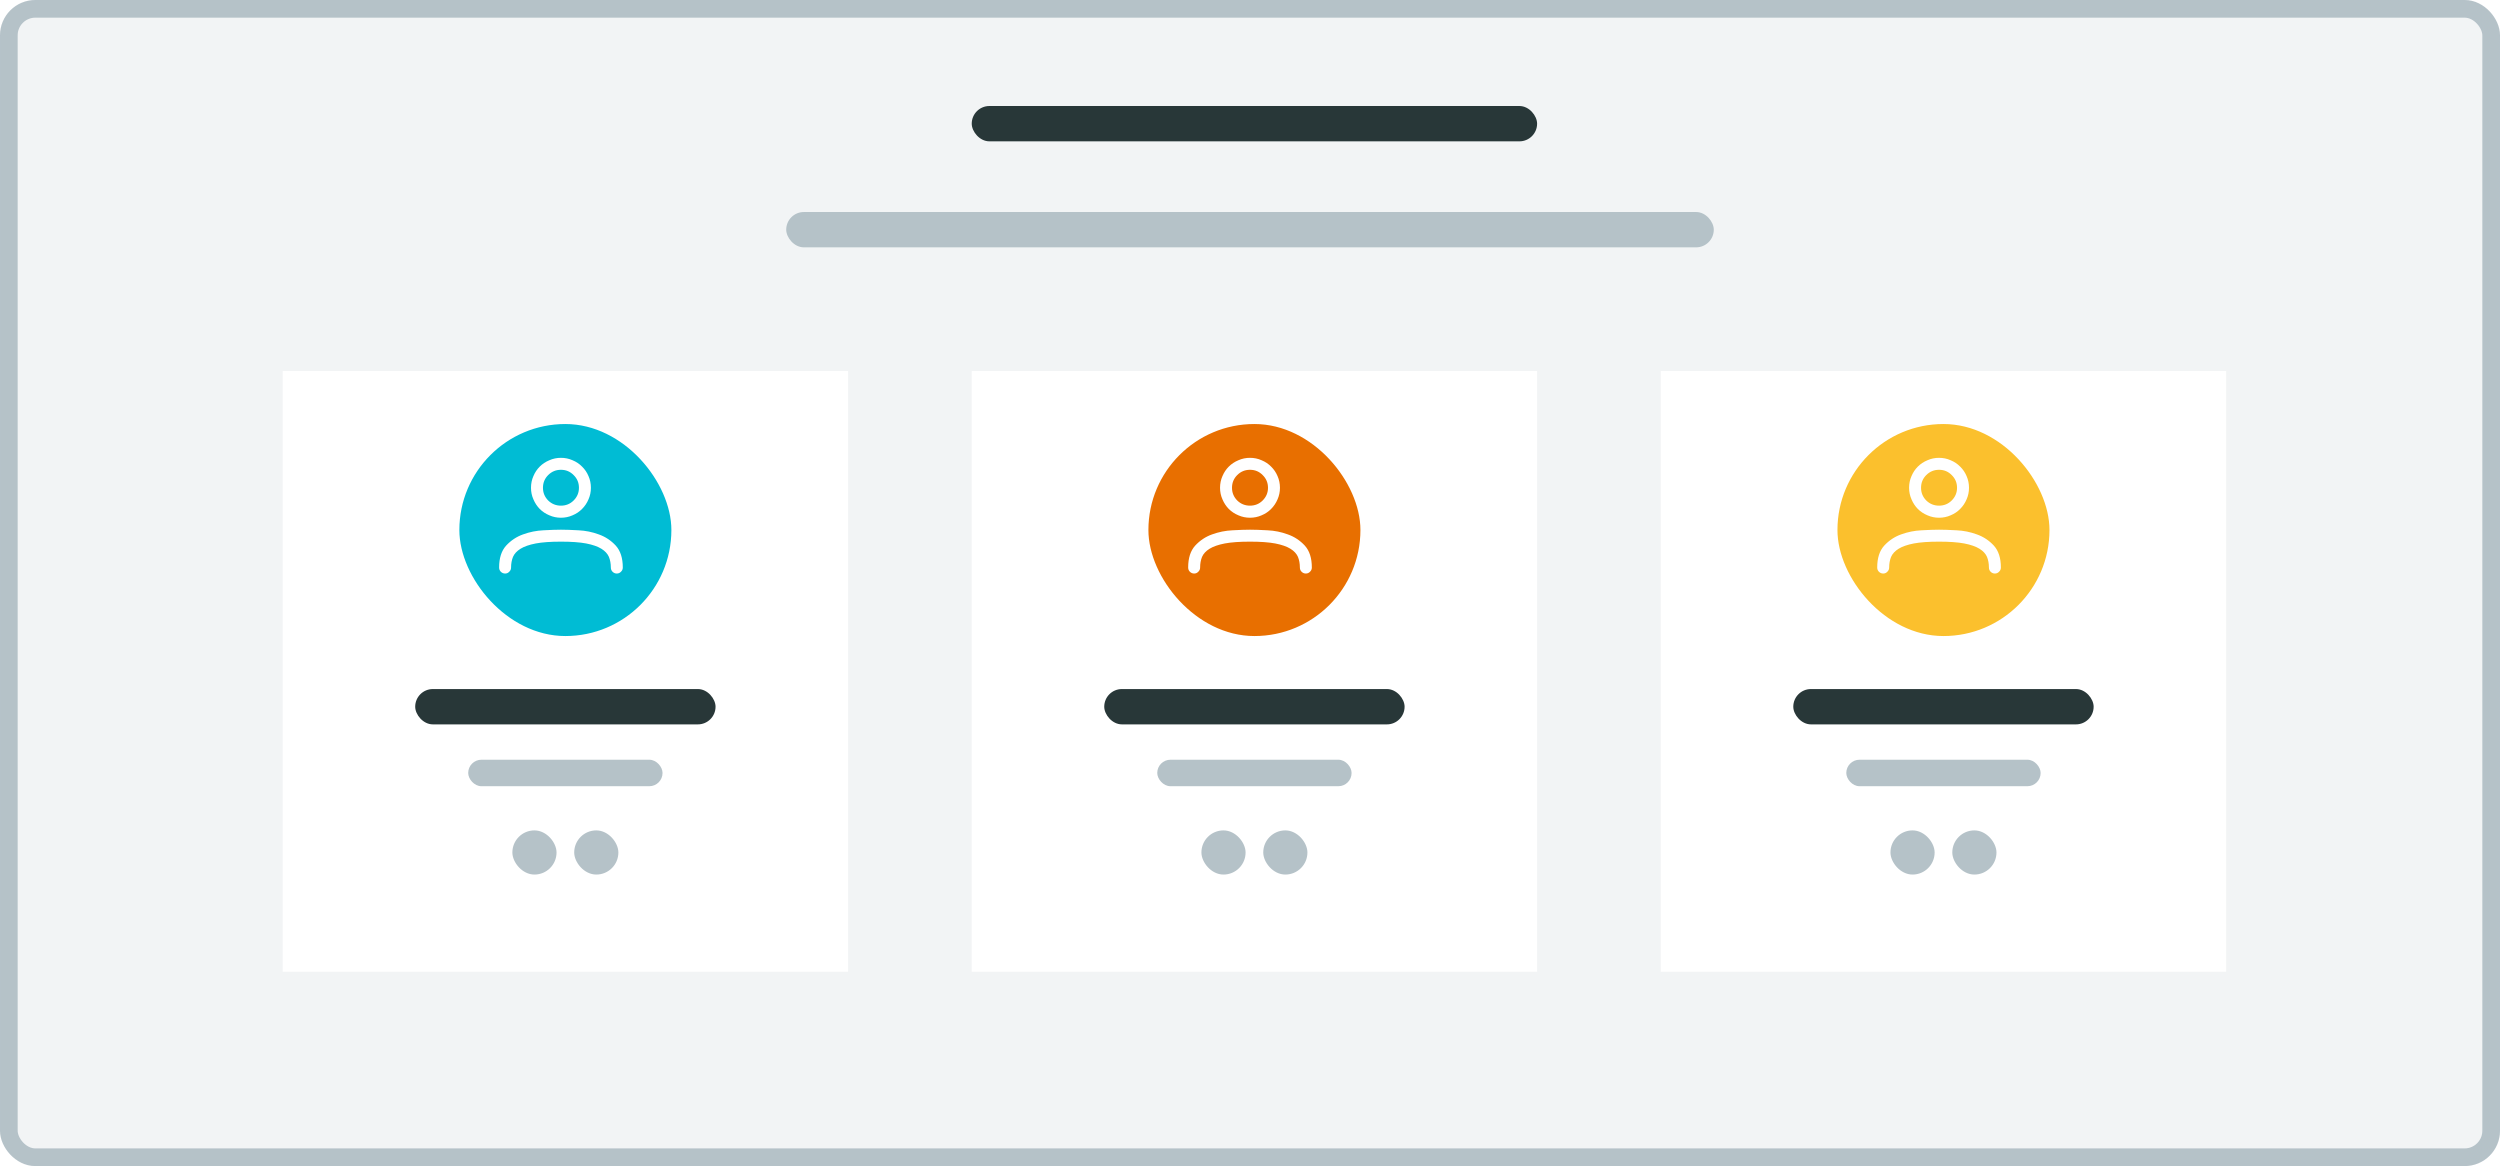 <svg width="283" height="132" viewBox="0 0 283 132" fill="none" xmlns="http://www.w3.org/2000/svg">
<rect width="283" height="132" rx="4" fill="#78909C" fill-opacity="0.1"/>
<rect x="1" y="1" width="281" height="130" rx="3" stroke="#78909C" stroke-opacity="0.5" stroke-width="2"/>
<g filter="url(#filter0_d)">
<rect x="110" y="40" width="64" height="68" fill="white"/>
</g>
<g filter="url(#filter1_d)">
<rect x="130" y="46" width="24" height="24" rx="12" fill="#E86F00"/>
</g>
<rect x="131" y="86" width="22" height="3" rx="1.5" fill="#B5C2C8"/>
<rect x="136" y="94" width="5" height="5" rx="2.5" fill="#B5C2C8"/>
<rect x="143" y="94" width="5" height="5" rx="2.5" fill="#B5C2C8"/>
<rect x="125" y="78" width="34" height="4" rx="2" fill="#283738"/>
<g filter="url(#filter2_d)">
<path d="M142 58.107C141.535 58.107 141.098 58.016 140.688 57.834C140.268 57.661 139.904 57.419 139.594 57.109C139.293 56.8 139.056 56.44 138.883 56.029C138.701 55.619 138.609 55.182 138.609 54.717C138.609 54.243 138.701 53.801 138.883 53.391C139.056 52.98 139.293 52.625 139.594 52.324C139.904 52.014 140.268 51.773 140.688 51.6C141.098 51.417 141.535 51.326 142 51.326C142.465 51.326 142.902 51.417 143.312 51.6C143.732 51.773 144.092 52.014 144.393 52.324C144.702 52.625 144.944 52.98 145.117 53.391C145.299 53.801 145.391 54.243 145.391 54.717C145.391 55.182 145.299 55.619 145.117 56.029C144.944 56.44 144.702 56.8 144.393 57.109C144.092 57.419 143.732 57.661 143.312 57.834C142.902 58.016 142.465 58.107 142 58.107ZM142 52.68C141.435 52.68 140.952 52.88 140.551 53.281C140.159 53.673 139.963 54.152 139.963 54.717C139.963 55.273 140.159 55.751 140.551 56.152C140.952 56.544 141.435 56.74 142 56.74C142.565 56.74 143.044 56.544 143.436 56.152C143.837 55.751 144.037 55.273 144.037 54.717C144.037 54.152 143.837 53.673 143.436 53.281C143.044 52.88 142.565 52.68 142 52.68ZM148.316 64.424C148.134 64.424 147.975 64.356 147.838 64.219C147.71 64.091 147.646 63.932 147.646 63.74C147.646 63.303 147.574 62.902 147.428 62.537C147.273 62.182 146.99 61.876 146.58 61.621C146.17 61.366 145.596 61.165 144.857 61.02C144.128 60.883 143.176 60.815 142 60.815C140.824 60.815 139.872 60.883 139.143 61.02C138.404 61.165 137.83 61.366 137.42 61.621C137.01 61.876 136.727 62.182 136.572 62.537C136.426 62.902 136.354 63.303 136.354 63.74C136.354 63.932 136.285 64.091 136.148 64.219C136.021 64.356 135.866 64.424 135.684 64.424C135.492 64.424 135.328 64.356 135.191 64.219C135.064 64.091 135 63.932 135 63.74C135 62.674 135.264 61.849 135.793 61.266C136.331 60.682 136.969 60.258 137.707 59.994C138.454 59.721 139.225 59.566 140.018 59.529C140.82 59.484 141.48 59.461 142 59.461C142.52 59.461 143.18 59.484 143.982 59.529C144.775 59.566 145.541 59.721 146.279 59.994C147.027 60.258 147.669 60.682 148.207 61.266C148.736 61.849 149 62.674 149 63.74C149 63.932 148.932 64.091 148.795 64.219C148.667 64.356 148.508 64.424 148.316 64.424Z" fill="white"/>
</g>
<g filter="url(#filter3_d)">
<rect x="32" y="40" width="64" height="68" fill="white"/>
</g>
<g filter="url(#filter4_d)">
<rect x="52" y="46" width="24" height="24" rx="12" fill="#00BCD4"/>
</g>
<rect x="53" y="86" width="22" height="3" rx="1.5" fill="#B5C2C8"/>
<rect x="58" y="94" width="5" height="5" rx="2.5" fill="#B5C2C8"/>
<rect x="65" y="94" width="5" height="5" rx="2.5" fill="#B5C2C8"/>
<rect x="47" y="78" width="34" height="4" rx="2" fill="#283738"/>
<g filter="url(#filter5_d)">
<path d="M64 58.107C63.535 58.107 63.098 58.016 62.688 57.834C62.268 57.661 61.904 57.419 61.594 57.109C61.293 56.8 61.056 56.44 60.883 56.029C60.7 55.619 60.609 55.182 60.609 54.717C60.609 54.243 60.7 53.801 60.883 53.391C61.056 52.98 61.293 52.625 61.594 52.324C61.904 52.014 62.268 51.773 62.688 51.6C63.098 51.417 63.535 51.326 64 51.326C64.465 51.326 64.902 51.417 65.312 51.6C65.732 51.773 66.092 52.014 66.393 52.324C66.703 52.625 66.944 52.98 67.117 53.391C67.299 53.801 67.391 54.243 67.391 54.717C67.391 55.182 67.299 55.619 67.117 56.029C66.944 56.44 66.703 56.8 66.393 57.109C66.092 57.419 65.732 57.661 65.312 57.834C64.902 58.016 64.465 58.107 64 58.107ZM64 52.68C63.435 52.68 62.952 52.88 62.551 53.281C62.159 53.673 61.963 54.152 61.963 54.717C61.963 55.273 62.159 55.751 62.551 56.152C62.952 56.544 63.435 56.74 64 56.74C64.565 56.74 65.044 56.544 65.436 56.152C65.837 55.751 66.037 55.273 66.037 54.717C66.037 54.152 65.837 53.673 65.436 53.281C65.044 52.88 64.565 52.68 64 52.68ZM70.316 64.424C70.134 64.424 69.975 64.356 69.838 64.219C69.71 64.091 69.647 63.932 69.647 63.74C69.647 63.303 69.574 62.902 69.428 62.537C69.273 62.182 68.99 61.876 68.58 61.621C68.17 61.366 67.596 61.165 66.857 61.02C66.128 60.883 65.176 60.815 64 60.815C62.824 60.815 61.872 60.883 61.143 61.02C60.404 61.165 59.83 61.366 59.42 61.621C59.01 61.876 58.727 62.182 58.572 62.537C58.426 62.902 58.353 63.303 58.353 63.74C58.353 63.932 58.285 64.091 58.148 64.219C58.021 64.356 57.866 64.424 57.684 64.424C57.492 64.424 57.328 64.356 57.191 64.219C57.064 64.091 57 63.932 57 63.74C57 62.674 57.264 61.849 57.793 61.266C58.331 60.682 58.969 60.258 59.707 59.994C60.454 59.721 61.225 59.566 62.018 59.529C62.82 59.484 63.48 59.461 64 59.461C64.519 59.461 65.18 59.484 65.982 59.529C66.775 59.566 67.541 59.721 68.279 59.994C69.027 60.258 69.669 60.682 70.207 61.266C70.736 61.849 71 62.674 71 63.74C71 63.932 70.932 64.091 70.795 64.219C70.667 64.356 70.508 64.424 70.316 64.424Z" fill="white"/>
</g>
<g filter="url(#filter6_d)">
<rect x="188" y="40" width="64" height="68" fill="white"/>
</g>
<g filter="url(#filter7_d)">
<rect x="208" y="46" width="24" height="24" rx="12" fill="#FBC02D"/>
</g>
<rect x="209" y="86" width="22" height="3" rx="1.5" fill="#B5C2C8"/>
<rect x="214" y="94" width="5" height="5" rx="2.5" fill="#B5C2C8"/>
<rect x="221" y="94" width="5" height="5" rx="2.5" fill="#B5C2C8"/>
<rect x="203" y="78" width="34" height="4" rx="2" fill="#283738"/>
<g filter="url(#filter8_d)">
<path d="M220 58.107C219.535 58.107 219.098 58.016 218.688 57.834C218.268 57.661 217.904 57.419 217.594 57.109C217.293 56.8 217.056 56.44 216.883 56.029C216.701 55.619 216.609 55.182 216.609 54.717C216.609 54.243 216.701 53.801 216.883 53.391C217.056 52.98 217.293 52.625 217.594 52.324C217.904 52.014 218.268 51.773 218.688 51.6C219.098 51.417 219.535 51.326 220 51.326C220.465 51.326 220.902 51.417 221.312 51.6C221.732 51.773 222.092 52.014 222.393 52.324C222.702 52.625 222.944 52.98 223.117 53.391C223.299 53.801 223.391 54.243 223.391 54.717C223.391 55.182 223.299 55.619 223.117 56.029C222.944 56.44 222.702 56.8 222.393 57.109C222.092 57.419 221.732 57.661 221.312 57.834C220.902 58.016 220.465 58.107 220 58.107ZM220 52.68C219.435 52.68 218.952 52.88 218.551 53.281C218.159 53.673 217.963 54.152 217.963 54.717C217.963 55.273 218.159 55.751 218.551 56.152C218.952 56.544 219.435 56.74 220 56.74C220.565 56.74 221.044 56.544 221.436 56.152C221.837 55.751 222.037 55.273 222.037 54.717C222.037 54.152 221.837 53.673 221.436 53.281C221.044 52.88 220.565 52.68 220 52.68ZM226.316 64.424C226.134 64.424 225.975 64.356 225.838 64.219C225.71 64.091 225.646 63.932 225.646 63.74C225.646 63.303 225.574 62.902 225.428 62.537C225.273 62.182 224.99 61.876 224.58 61.621C224.17 61.366 223.596 61.165 222.857 61.02C222.128 60.883 221.176 60.815 220 60.815C218.824 60.815 217.872 60.883 217.143 61.02C216.404 61.165 215.83 61.366 215.42 61.621C215.01 61.876 214.727 62.182 214.572 62.537C214.426 62.902 214.354 63.303 214.354 63.74C214.354 63.932 214.285 64.091 214.148 64.219C214.021 64.356 213.866 64.424 213.684 64.424C213.492 64.424 213.328 64.356 213.191 64.219C213.064 64.091 213 63.932 213 63.74C213 62.674 213.264 61.849 213.793 61.266C214.331 60.682 214.969 60.258 215.707 59.994C216.454 59.721 217.225 59.566 218.018 59.529C218.82 59.484 219.48 59.461 220 59.461C220.52 59.461 221.18 59.484 221.982 59.529C222.775 59.566 223.541 59.721 224.279 59.994C225.027 60.258 225.669 60.682 226.207 61.266C226.736 61.849 227 62.674 227 63.74C227 63.932 226.932 64.091 226.795 64.219C226.667 64.356 226.508 64.424 226.316 64.424Z" fill="white"/>
</g>
<rect x="89" y="24" width="105" height="4" rx="2" fill="#B5C2C8"/>
<rect x="110" y="12" width="64" height="4" rx="2" fill="#283738"/>
<defs>
<filter id="filter0_d" x="108" y="40" width="68" height="72" filterUnits="userSpaceOnUse" color-interpolation-filters="sRGB">
<feFlood flood-opacity="0" result="BackgroundImageFix"/>
<feColorMatrix in="SourceAlpha" type="matrix" values="0 0 0 0 0 0 0 0 0 0 0 0 0 0 0 0 0 0 127 0"/>
<feOffset dy="2"/>
<feGaussianBlur stdDeviation="1"/>
<feColorMatrix type="matrix" values="0 0 0 0 0 0 0 0 0 0 0 0 0 0 0 0 0 0 0.03 0"/>
<feBlend mode="normal" in2="BackgroundImageFix" result="effect1_dropShadow"/>
<feBlend mode="normal" in="SourceGraphic" in2="effect1_dropShadow" result="shape"/>
</filter>
<filter id="filter1_d" x="128" y="46" width="28" height="28" filterUnits="userSpaceOnUse" color-interpolation-filters="sRGB">
<feFlood flood-opacity="0" result="BackgroundImageFix"/>
<feColorMatrix in="SourceAlpha" type="matrix" values="0 0 0 0 0 0 0 0 0 0 0 0 0 0 0 0 0 0 127 0"/>
<feOffset dy="2"/>
<feGaussianBlur stdDeviation="1"/>
<feColorMatrix type="matrix" values="0 0 0 0 0 0 0 0 0 0 0 0 0 0 0 0 0 0 0.03 0"/>
<feBlend mode="normal" in2="BackgroundImageFix" result="effect1_dropShadow"/>
<feBlend mode="normal" in="SourceGraphic" in2="effect1_dropShadow" result="shape"/>
</filter>
<filter id="filter2_d" x="134.5" y="51.326" width="14.5" height="13.598" filterUnits="userSpaceOnUse" color-interpolation-filters="sRGB">
<feFlood flood-opacity="0" result="BackgroundImageFix"/>
<feColorMatrix in="SourceAlpha" type="matrix" values="0 0 0 0 0 0 0 0 0 0 0 0 0 0 0 0 0 0 127 0"/>
<feOffset dx="-0.5" dy="0.5"/>
<feColorMatrix type="matrix" values="0 0 0 0 0 0 0 0 0 0 0 0 0 0 0 0 0 0 0.15 0"/>
<feBlend mode="normal" in2="BackgroundImageFix" result="effect1_dropShadow"/>
<feBlend mode="normal" in="SourceGraphic" in2="effect1_dropShadow" result="shape"/>
</filter>
<filter id="filter3_d" x="30" y="40" width="68" height="72" filterUnits="userSpaceOnUse" color-interpolation-filters="sRGB">
<feFlood flood-opacity="0" result="BackgroundImageFix"/>
<feColorMatrix in="SourceAlpha" type="matrix" values="0 0 0 0 0 0 0 0 0 0 0 0 0 0 0 0 0 0 127 0"/>
<feOffset dy="2"/>
<feGaussianBlur stdDeviation="1"/>
<feColorMatrix type="matrix" values="0 0 0 0 0 0 0 0 0 0 0 0 0 0 0 0 0 0 0.03 0"/>
<feBlend mode="normal" in2="BackgroundImageFix" result="effect1_dropShadow"/>
<feBlend mode="normal" in="SourceGraphic" in2="effect1_dropShadow" result="shape"/>
</filter>
<filter id="filter4_d" x="50" y="46" width="28" height="28" filterUnits="userSpaceOnUse" color-interpolation-filters="sRGB">
<feFlood flood-opacity="0" result="BackgroundImageFix"/>
<feColorMatrix in="SourceAlpha" type="matrix" values="0 0 0 0 0 0 0 0 0 0 0 0 0 0 0 0 0 0 127 0"/>
<feOffset dy="2"/>
<feGaussianBlur stdDeviation="1"/>
<feColorMatrix type="matrix" values="0 0 0 0 0 0 0 0 0 0 0 0 0 0 0 0 0 0 0.03 0"/>
<feBlend mode="normal" in2="BackgroundImageFix" result="effect1_dropShadow"/>
<feBlend mode="normal" in="SourceGraphic" in2="effect1_dropShadow" result="shape"/>
</filter>
<filter id="filter5_d" x="56.5" y="51.326" width="14.5" height="13.598" filterUnits="userSpaceOnUse" color-interpolation-filters="sRGB">
<feFlood flood-opacity="0" result="BackgroundImageFix"/>
<feColorMatrix in="SourceAlpha" type="matrix" values="0 0 0 0 0 0 0 0 0 0 0 0 0 0 0 0 0 0 127 0"/>
<feOffset dx="-0.5" dy="0.5"/>
<feColorMatrix type="matrix" values="0 0 0 0 0 0 0 0 0 0 0 0 0 0 0 0 0 0 0.15 0"/>
<feBlend mode="normal" in2="BackgroundImageFix" result="effect1_dropShadow"/>
<feBlend mode="normal" in="SourceGraphic" in2="effect1_dropShadow" result="shape"/>
</filter>
<filter id="filter6_d" x="186" y="40" width="68" height="72" filterUnits="userSpaceOnUse" color-interpolation-filters="sRGB">
<feFlood flood-opacity="0" result="BackgroundImageFix"/>
<feColorMatrix in="SourceAlpha" type="matrix" values="0 0 0 0 0 0 0 0 0 0 0 0 0 0 0 0 0 0 127 0"/>
<feOffset dy="2"/>
<feGaussianBlur stdDeviation="1"/>
<feColorMatrix type="matrix" values="0 0 0 0 0 0 0 0 0 0 0 0 0 0 0 0 0 0 0.03 0"/>
<feBlend mode="normal" in2="BackgroundImageFix" result="effect1_dropShadow"/>
<feBlend mode="normal" in="SourceGraphic" in2="effect1_dropShadow" result="shape"/>
</filter>
<filter id="filter7_d" x="206" y="46" width="28" height="28" filterUnits="userSpaceOnUse" color-interpolation-filters="sRGB">
<feFlood flood-opacity="0" result="BackgroundImageFix"/>
<feColorMatrix in="SourceAlpha" type="matrix" values="0 0 0 0 0 0 0 0 0 0 0 0 0 0 0 0 0 0 127 0"/>
<feOffset dy="2"/>
<feGaussianBlur stdDeviation="1"/>
<feColorMatrix type="matrix" values="0 0 0 0 0 0 0 0 0 0 0 0 0 0 0 0 0 0 0.03 0"/>
<feBlend mode="normal" in2="BackgroundImageFix" result="effect1_dropShadow"/>
<feBlend mode="normal" in="SourceGraphic" in2="effect1_dropShadow" result="shape"/>
</filter>
<filter id="filter8_d" x="212.5" y="51.326" width="14.5" height="13.598" filterUnits="userSpaceOnUse" color-interpolation-filters="sRGB">
<feFlood flood-opacity="0" result="BackgroundImageFix"/>
<feColorMatrix in="SourceAlpha" type="matrix" values="0 0 0 0 0 0 0 0 0 0 0 0 0 0 0 0 0 0 127 0"/>
<feOffset dx="-0.5" dy="0.5"/>
<feColorMatrix type="matrix" values="0 0 0 0 0 0 0 0 0 0 0 0 0 0 0 0 0 0 0.15 0"/>
<feBlend mode="normal" in2="BackgroundImageFix" result="effect1_dropShadow"/>
<feBlend mode="normal" in="SourceGraphic" in2="effect1_dropShadow" result="shape"/>
</filter>
</defs>
</svg>
